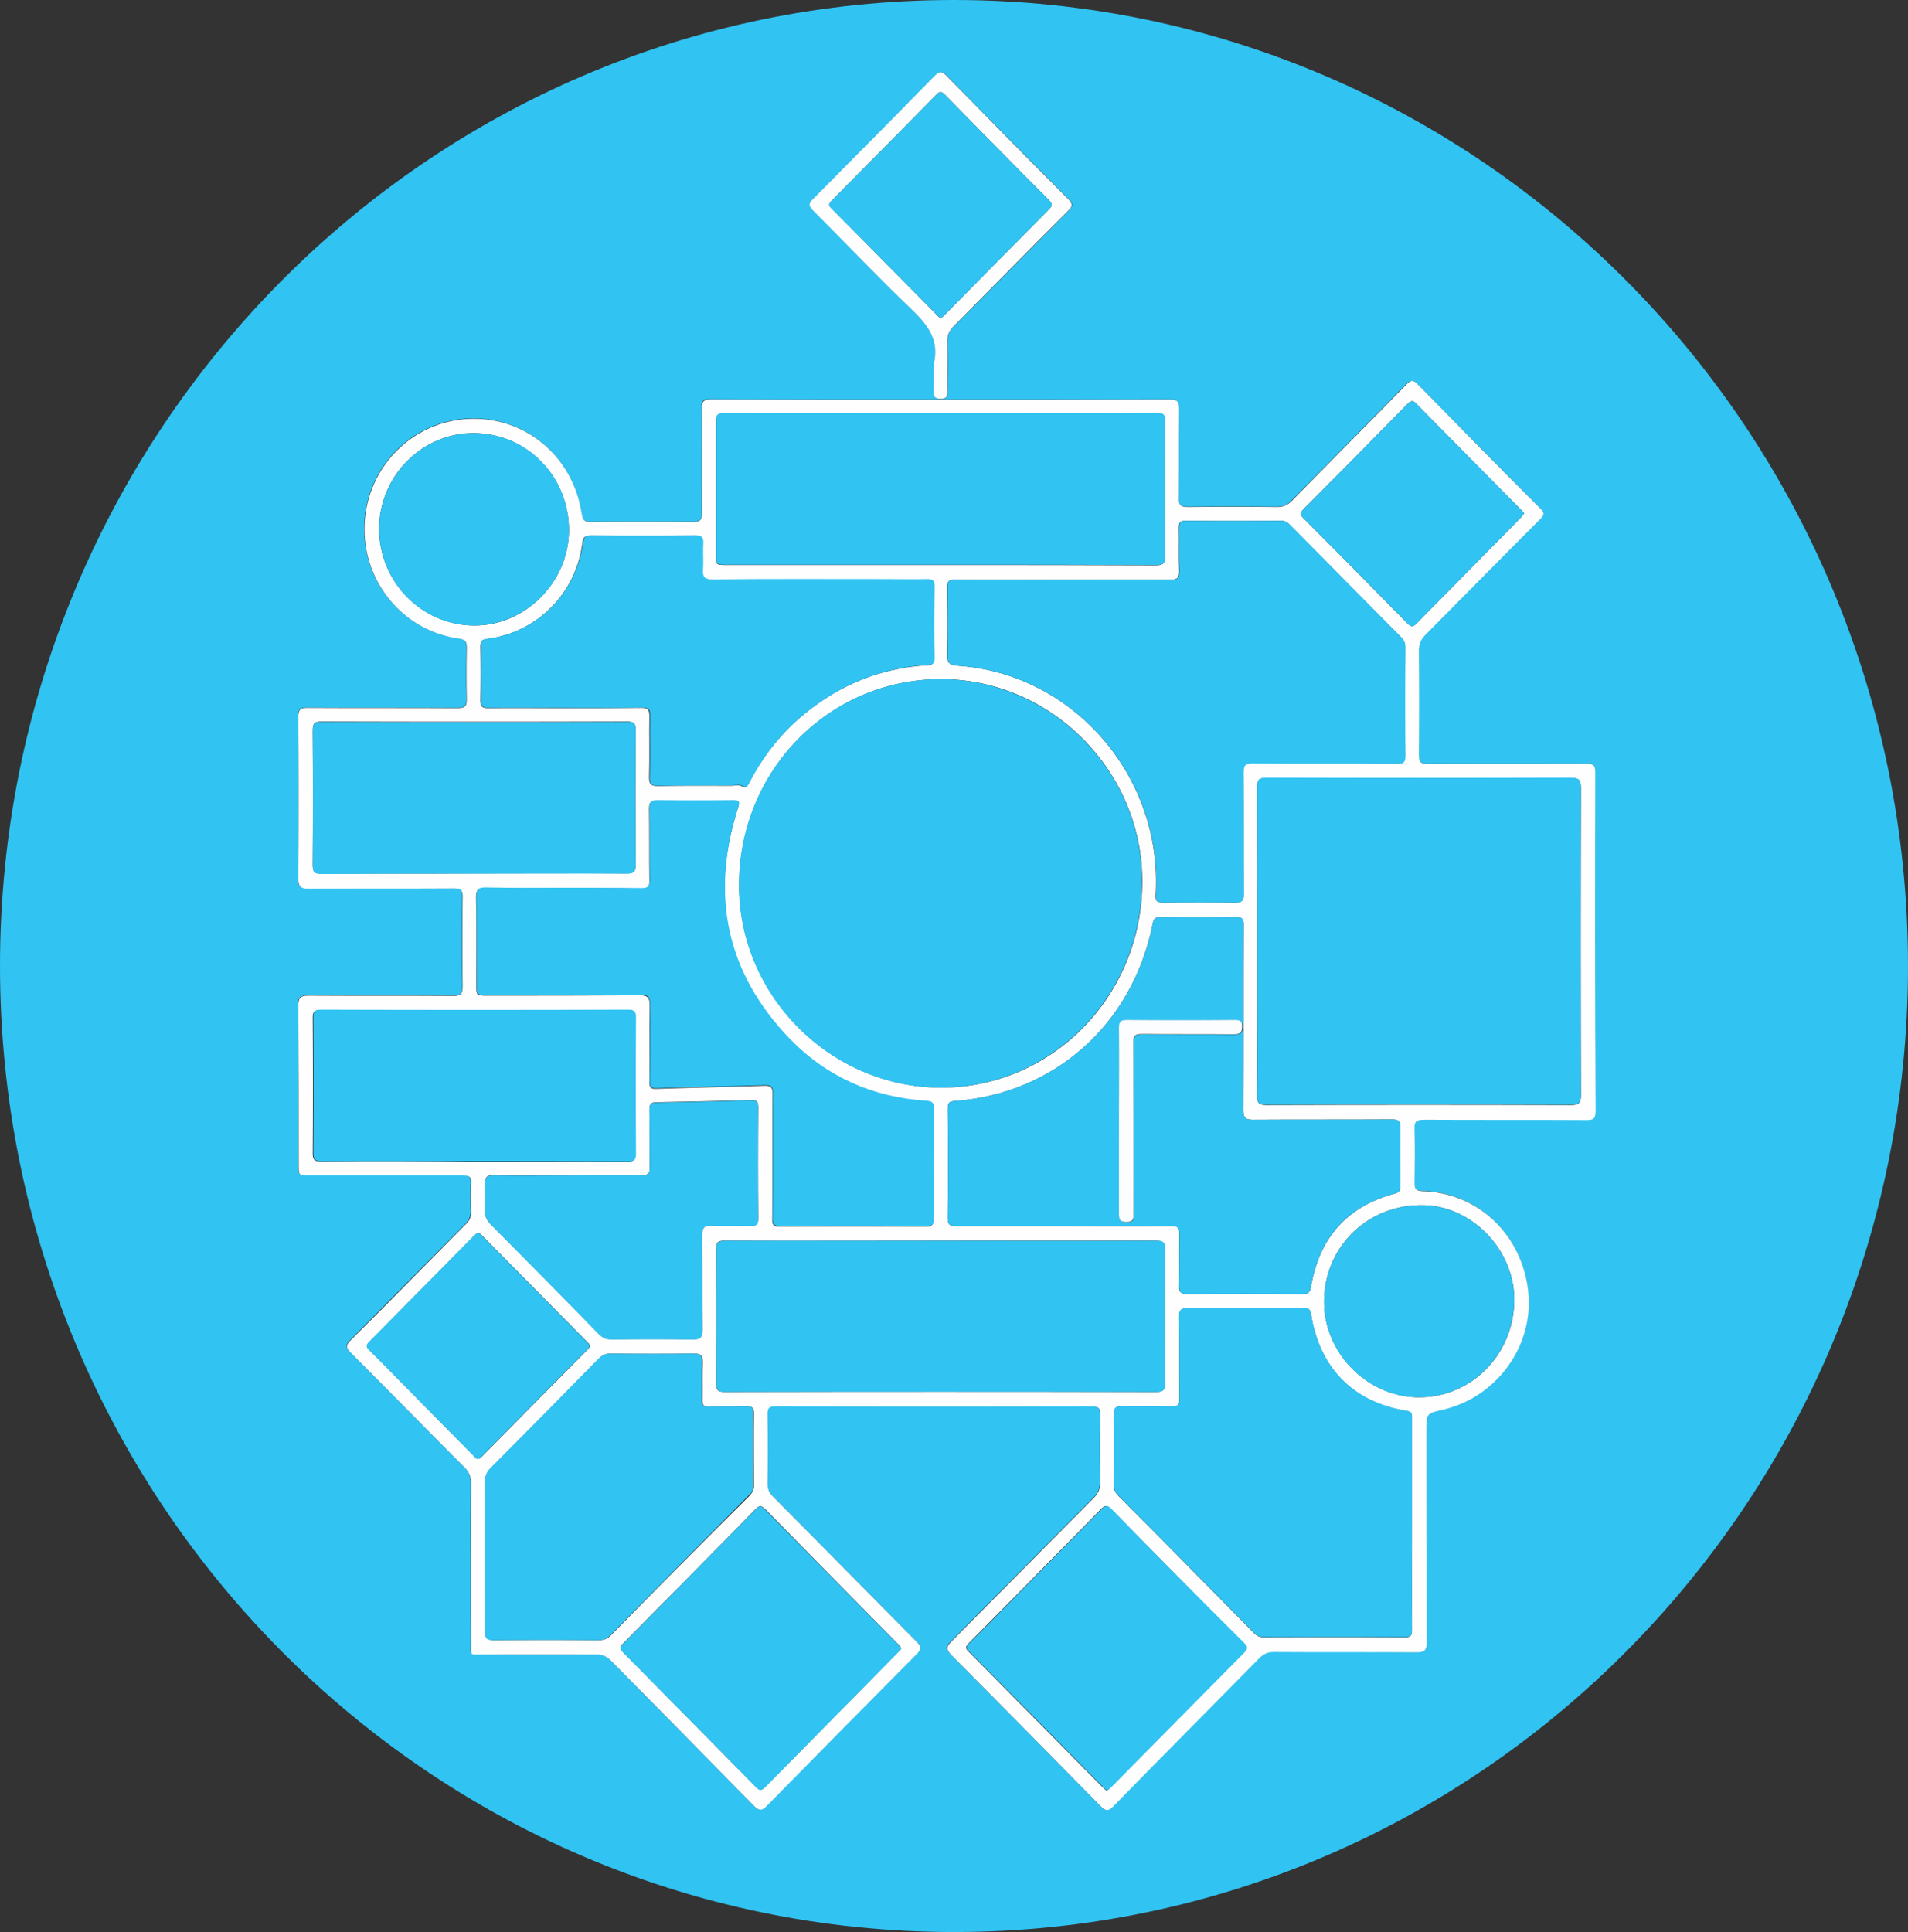 <!-- Generator: Adobe Illustrator 18.0.0, SVG Export Plug-In  -->
<svg version="1.1"
	 xmlns="http://www.w3.org/2000/svg" xmlns:xlink="http://www.w3.org/1999/xlink" xmlns:a="http://ns.adobe.com/AdobeSVGViewerExtensions/3.0/"
	 x="0px" y="0px" width="612px" height="619.6px" viewBox="0 0 612 619.6" enable-background="new 0 0 612 619.6"
	 xml:space="preserve">
<rect x="0" y="0" width="612" height="619.6" fill="#333333" stroke="none"/>
<defs>
</defs>
<g>
	<path fill="#31C3F1" d="M306,0C137,0,0,138.7,0,309.8c0,171.1,137,309.8,306,309.8c169,0,306-138.7,306-309.8
		C612,138.7,475,0,306,0z M260.9,63.8c13-13.1,26-26.2,38.9-39.4c1.5-1.5,2.3-1.8,3.9-0.1c12.9,13.3,26,26.4,39.1,39.6
		c1.4,1.4,1.4,2.1,0,3.6c-12.3,12.4-24.5,24.8-36.9,37.2c-1.4,1.4-2,2.7-1.9,4.7c0.1,5,0.1,10.1,0,15.1c0,1.6,0.6,3.4-2.3,3.4
		c-2.7,0-2.1-1.8-2.1-3.3c0-2.6,0-5.2,0-7.8c1.9-7.6-1.8-12.5-7-17.5c-10.8-10.3-21.1-21.2-31.6-31.8
		C259.3,66,259.4,65.3,260.9,63.8z M508.7,359.1c-17.4-0.1-34.7,0-52.1-0.1c-2.4,0-3,0.6-3,3c0.2,5.8,0.1,11.5,0,17.3
		c0,2,0.6,2.5,2.6,2.6c17.9,0.5,32,14.1,33.9,32.3c1.8,17.2-10,33.6-27,37.7c-0.1,0-0.2,0-0.3,0.1c-5.4,1.2-5.4,1.2-5.4,6.7
		c0,22.6,0,45.2,0.1,67.9c0,2.4-0.6,3.2-3.1,3.2c-15.3-0.1-30.6,0-45.9-0.1c-1.9,0-3.3,0.6-4.7,2c-15.6,15.8-31.2,31.6-46.8,47.5
		c-1.7,1.8-2.5,1.6-4.1-0.1c-15.9-16.2-31.9-32.4-48-48.6c-1.5-1.6-1.7-2.3,0-4c15.3-15.4,30.5-30.8,45.8-46.2
		c1.4-1.4,2.1-2.9,2.1-5c-0.1-7.2-0.1-14.4,0-21.6c0-2-0.3-2.8-2.6-2.8c-33.8,0.1-67.6,0.1-101.5,0c-2,0-2.6,0.5-2.6,2.5
		c0.1,7.5,0.1,15,0,22.4c0,1.7,0.5,2.8,1.7,4c15.4,15.5,30.7,31.1,46.1,46.6c1.7,1.7,1.6,2.5-0.1,4.1c-16,16.1-31.9,32.2-47.8,48.4
		c-1.6,1.7-2.5,1.9-4.3,0.1c-15.2-15.6-30.6-31-45.8-46.5c-1.4-1.4-2.7-2-4.7-2c-12.2,0.1-24.4,0.1-36.6,0c-4.2,0-3.6,0.4-3.6-3.5
		c0-17.1-0.1-34.2,0-51.4c0-2.2-0.7-3.7-2.2-5.2c-12.2-12.2-24.3-24.6-36.5-36.8c-1.5-1.5-1.5-2.3,0-3.8
		c12.3-12.4,24.6-24.8,36.9-37.2c1.2-1.2,1.8-2.5,1.8-4.2c-0.1-3-0.2-6,0-8.9c0.1-2.1-0.6-2.6-2.5-2.6c-16.5,0.1-32.9,0-49.4,0
		c-3.4,0-3.4,0-3.4-3.5c0-17,0.1-34.1-0.1-51.1c0-2.5,0.8-3.1,3.2-3.1c15.5,0.1,31,0,46.5,0.1c2.3,0,3.1-0.5,3-3
		c-0.1-9.6-0.1-19.3,0-28.9c0-2-0.6-2.6-2.6-2.6c-15.7,0.1-31.3,0-47,0.1c-2.5,0-3.1-0.8-3.1-3.2c0.1-17.3,0.1-34.6,0-51.9
		c0-2.2,0.6-2.9,2.8-2.9c16.1,0.1,32.2,0,48.3,0.1c2.2,0,3-0.6,2.9-2.9c-0.1-5.5-0.1-11,0-16.5c0-1.8-0.3-2.6-2.4-2.9
		c-17.7-2.4-30.7-17.8-30.4-35.7c0.3-17.9,13.7-32.7,31.3-34.6c18.9-2,35.5,11,38.4,30.3c0.3,2.2,1.1,2.6,3,2.6
		c10.9-0.1,21.7-0.1,32.6,0c2.3,0,3.1-0.5,3-3c-0.1-11.2,0-22.3-0.1-33.5c0-2.3,0.6-2.9,2.8-2.8c22.5,0.1,45,0.1,67.6,0.1
		c2.1,0,4.3,0,6.4,0c24.4,0,48.8,0,73.2-0.1c2.5,0,3.1,0.7,3.1,3.1c-0.1,9.5,0,18.9-0.1,28.4c0,2.5,0.8,3,3,3c9.5-0.1,19-0.1,28.6,0
		c1.9,0,3.3-0.5,4.7-2c12.2-12.4,24.4-24.7,36.6-37.2c1.6-1.6,2.4-1.5,3.9,0c13,13.3,26,26.4,39.1,39.6c1.4,1.4,1.4,2.1,0,3.5
		c-12.3,12.4-24.6,24.8-36.9,37.2c-1.4,1.5-2,2.9-2,5c0.1,11.1,0.1,22.2,0,33.3c0,2.3,0.5,3,2.9,3c16.9-0.1,33.8,0,50.7-0.1
		c2.2,0,3,0.4,3,2.9c-0.1,36.1-0.1,72.3,0,108.4C511.7,358.7,510.9,359.1,508.7,359.1z"/>
	<path fill="#FEFEFE" d="M511.7,247.8c0-2.5-0.7-2.9-3-2.9c-16.9,0.1-33.8,0-50.7,0.1c-2.4,0-2.9-0.7-2.9-3
		c0.1-11.1,0.1-22.2,0-33.3c0-2.1,0.6-3.5,2-5c12.3-12.4,24.5-24.8,36.9-37.2c1.4-1.4,1.5-2.1,0-3.5c-13.1-13.1-26.1-26.3-39.1-39.6
		c-1.5-1.6-2.3-1.7-3.9,0c-12.1,12.4-24.4,24.7-36.6,37.2c-1.4,1.4-2.8,2-4.7,2c-9.5-0.1-19.1-0.1-28.6,0c-2.3,0-3.1-0.5-3-3
		c0.1-9.5,0-18.9,0.1-28.4c0-2.5-0.6-3.1-3.1-3.1c-24.4,0.1-48.8,0.1-73.2,0.1c-2.1,0-4.3,0-6.4,0c-22.5,0-45,0-67.6-0.1
		c-2.2,0-2.8,0.6-2.8,2.8c0.1,11.2,0,22.4,0.1,33.5c0,2.4-0.7,3-3,3c-10.9-0.1-21.7-0.1-32.6,0c-1.9,0-2.7-0.4-3-2.6
		c-2.9-19.3-19.5-32.3-38.4-30.3c-17.6,1.9-31,16.7-31.3,34.6c-0.3,17.9,12.7,33.3,30.4,35.7c2.1,0.3,2.4,1.1,2.4,2.9
		c-0.1,5.5-0.1,11,0,16.5c0.1,2.3-0.7,2.9-2.9,2.9c-16.1-0.1-32.2,0-48.3-0.1c-2.2,0-2.8,0.6-2.8,2.9c0.1,17.3,0.1,34.6,0,51.9
		c0,2.4,0.6,3.2,3.1,3.2c15.7-0.1,31.3,0,47-0.1c2,0,2.6,0.6,2.6,2.6c-0.1,9.6-0.1,19.3,0,28.9c0,2.5-0.8,3-3,3
		c-15.5-0.1-31,0-46.5-0.1c-2.4,0-3.2,0.6-3.2,3.1c0.1,17,0.1,34.1,0.1,51.1c0,3.5,0,3.5,3.4,3.5c16.5,0,32.9,0,49.4,0
		c2,0,2.7,0.5,2.5,2.6c-0.2,3-0.1,5.9,0,8.9c0.1,1.8-0.5,3-1.8,4.2c-12.3,12.4-24.5,24.9-36.9,37.2c-1.5,1.5-1.5,2.3,0,3.8
		c12.2,12.2,24.3,24.6,36.5,36.8c1.5,1.5,2.2,3,2.2,5.2c-0.1,17.1-0.1,34.2,0,51.4c0,4-0.6,3.5,3.6,3.5c12.2,0,24.4,0,36.6,0
		c2,0,3.3,0.6,4.7,2c15.3,15.5,30.6,31,45.8,46.5c1.8,1.8,2.7,1.6,4.3-0.1c15.9-16.2,31.8-32.3,47.8-48.4c1.6-1.6,1.8-2.4,0.1-4.1
		c-15.4-15.5-30.7-31.1-46.1-46.6c-1.2-1.2-1.7-2.3-1.7-4c0.1-7.5,0.1-15,0-22.4c0-2.1,0.6-2.5,2.6-2.5c33.8,0.1,67.6,0.1,101.5,0
		c2.3,0,2.6,0.8,2.6,2.8c-0.1,7.2-0.1,14.4,0,21.6c0,2.1-0.6,3.5-2.1,5c-15.3,15.4-30.5,30.8-45.8,46.2c-1.6,1.6-1.5,2.4,0,4
		c16,16.1,32,32.3,48,48.6c1.6,1.6,2.4,1.8,4.1,0.1c15.5-15.9,31.2-31.6,46.8-47.5c1.4-1.4,2.7-2,4.7-2c15.3,0.1,30.6,0,45.9,0.1
		c2.5,0,3.1-0.8,3.1-3.2c-0.1-22.6-0.1-45.2-0.1-67.9c0-5.5,0-5.5,5.4-6.7c0.1,0,0.2,0,0.3-0.1c17-4.1,28.8-20.5,27-37.7
		c-1.9-18.2-16-31.8-33.9-32.3c-2-0.1-2.6-0.6-2.6-2.6c0.1-5.8,0.2-11.5,0-17.3c-0.1-2.4,0.6-3,3-3c17.4,0.1,34.7,0,52.1,0.1
		c2.2,0,3-0.3,3-2.9C511.6,320,511.6,283.9,511.7,247.8z M418.1,163.3c11.2-11.2,22.3-22.5,33.4-33.8c1.2-1.2,1.8-1.1,2.9,0.1
		c11,11.2,22.1,22.4,33.2,33.6c0.4,0.4,0.8,0.9,1.3,1.4c-0.4,0.5-0.7,0.9-1,1.3c-11.2,11.4-22.5,22.8-33.7,34.2c-1,1-1.6,0.9-2.6,0
		c-11.2-11.4-22.3-22.7-33.6-34C416.9,165,417.1,164.3,418.1,163.3z M375.2,185.9c2.3,0,3.1-0.5,3-2.9c-0.2-4.6,0-9.2-0.1-13.8
		c0-1.6,0.4-2.2,2.1-2.2c10.2,0.1,20.5,0.1,30.7,0c1.2,0,2,0.4,2.8,1.3c11.9,12.1,23.8,24.1,35.7,36.1c0.9,0.9,1.3,1.8,1.3,3.1
		c0,11.7-0.1,23.4,0,35.1c0,2-0.8,2.3-2.5,2.3c-15.5-0.1-31,0-46.5-0.1c-2.4,0-3,0.6-2.9,3c0.1,13,0,25.9,0.1,38.9
		c0,2.1-0.5,2.8-2.7,2.8c-7.7-0.1-15.5-0.1-23.2,0c-1.9,0-2.4-0.6-2.3-2.5c2.3-37.8-26.3-71-63.5-73.5c-2.5-0.2-3.5-0.8-3.4-3.6
		c0.2-7.2,0.1-14.4,0-21.6c0-1.9,0.6-2.4,2.4-2.4c11.6,0.1,23.1,0,34.7,0C352.4,185.9,363.8,185.8,375.2,185.9z M449.2,380.2
		c0,1.5-0.3,2.2-1.9,2.6c-15.2,4.1-24.1,14.1-26.8,29.8c-0.3,1.8-0.8,2.4-2.6,2.4c-12.4-0.1-24.7-0.1-37.1,0c-2.2,0-2.7-0.8-2.6-2.8
		c0.1-5.5-0.1-11,0.1-16.5c0.1-2.1-0.6-2.6-2.6-2.5c-11.6,0.1-23.1,0-34.7,0c-11.5,0-23,0-34.4,0c-2,0-2.6-0.5-2.6-2.6
		c0.1-11.7,0.1-23.4,0-35.1c0-1.7,0.4-2.3,2.2-2.4c32.1-2.3,57.1-24.7,63.5-56.7c0.3-1.7,0.9-2.4,2.7-2.3c8,0.1,16,0.1,24,0
		c2.1,0,2.5,0.7,2.5,2.6c-0.1,19.7,0,39.5-0.1,59.2c0,2.4,0.5,3.2,3,3.2c14.9-0.1,29.7,0,44.6-0.1c2.2,0,2.8,0.6,2.8,2.8
		C449,367.9,449.1,374.1,449.2,380.2z M245,348.2c-11.5,0.4-22.9,0.6-34.4,1c-1.8,0.1-2.3-0.4-2.3-2.2c0.1-8.2-0.1-16.4,0.1-24.6
		c0-2.4-0.6-3.2-3.1-3.2c-16.4,0.1-32.7,0.1-49.1,0.1c-3.4,0-3.4,0-3.4-3.6c0-9.3,0.1-18.6-0.1-27.8c0-2.3,0.5-3.1,2.9-3.1
		c8.4,0.2,16.7,0.1,25.1,0.1c8.4,0,16.7-0.1,25.1,0.1c2,0,2.6-0.6,2.5-2.6c-0.1-7.7,0-15.3-0.1-23c0-1.9,0.4-2.7,2.5-2.6
		c8.1,0.1,16.2,0.1,24.3,0c2.4,0,2.2,0.7,1.6,2.6c-8.9,28-3.7,52.9,16.6,73.9c11.9,12.3,26.7,18.8,43.8,19.9c2,0.1,2.5,0.8,2.5,2.7
		c-0.1,11.6-0.1,23.2,0,34.9c0,2-0.6,2.6-2.6,2.6c-15.6-0.1-31.1-0.1-46.7,0c-2,0-2.6-0.5-2.5-2.6c0.1-13.2,0-26.5,0.1-39.7
		C247.9,348.6,247.2,348.1,245,348.2z M225.3,426.5c0,2.4-0.7,3-3,3c-8.7-0.1-17.4-0.1-26.2,0c-1.6,0-2.8-0.5-4-1.7
		c-11.5-11.8-23.1-23.5-34.7-35.2c-1.2-1.2-1.9-2.5-1.8-4.3c0.1-2.9,0.1-5.8,0-8.6c-0.1-2.1,0.5-2.8,2.7-2.8c7.9,0.1,15.8,0,23.8,0
		s15.8-0.1,23.8,0c2,0,2.6-0.6,2.5-2.6c-0.1-6.1,0-12.3-0.1-18.4c0-1.7,0.4-2.4,2.2-2.4c10.1-0.2,20.3-0.4,30.4-0.7
		c1.7-0.1,2.3,0.5,2.3,2.3c-0.1,11.9-0.1,23.8,0,35.7c0,1.8-0.7,2.3-2.3,2.3c-4.2-0.1-8.4,0.1-12.5-0.1c-2.4-0.1-3.2,0.5-3.2,3.1
		C225.3,406.3,225.2,416.4,225.3,426.5z M237.1,283.9c0-36.7,28.7-66,64.6-66.1c35.3-0.1,64.6,29.3,64.7,64.7
		c0.1,36.8-28.9,66.4-64.7,66.3C266.3,348.6,237.1,319.3,237.1,283.9z M232.3,132.5c46.3,0.1,92.5,0.1,138.8,0
		c2.2,0,2.6,0.8,2.6,2.8c-0.1,14.3-0.1,28.6,0,43c0,2.4-0.6,3-3,3c-23.1-0.1-46.3-0.1-69.4-0.1c-22.8,0-45.6,0-68.3,0
		c-3.4,0-3.4,0-3.4-3.5c0-14.1,0-28.3,0-42.4C229.7,133.1,230.2,132.5,232.3,132.5z M186.8,174.2c0.2-1.8,0.7-2.4,2.6-2.4
		c11.1,0.1,22.3,0.1,33.4,0c1.9,0,2.7,0.4,2.6,2.5c-0.2,2.8,0.1,5.6-0.1,8.4c-0.2,2.4,0.5,3.2,3,3.2c18.3-0.1,36.7-0.1,55-0.1
		c4.6,0,9.3,0.1,13.9,0c1.6,0,2.4,0.3,2.4,2.2c-0.1,7.7-0.1,15.3,0,23c0.1,2.7-1.7,2.3-3.2,2.4c-14.3,1.1-26.9,6.2-38.1,15.3
		c-7.6,6.2-13.6,13.7-18.1,22.4c-0.6,1.1-0.9,1.9-2.4,1c-0.8-0.5-2.1-0.1-3.2-0.1c-7.8,0-15.7-0.1-23.5,0.1c-2.2,0-2.9-0.5-2.9-2.8
		c0.2-6.6,0-13.2,0.1-19.7c0-2-0.5-2.6-2.5-2.6c-8.2,0.1-16.4,0.1-24.6,0.1c-8.2,0-16.4-0.1-24.6,0c-1.8,0-2.5-0.4-2.5-2.4
		c0.1-5.8,0.1-11.5,0-17.3c0-1.6,0.3-2.3,2.1-2.5C172.2,202.9,184.7,190.4,186.8,174.2z M121.6,169.6c0-16.9,13.8-30.8,30.4-30.7
		c17,0.1,30.5,13.9,30.5,31.2c-0.1,16.6-14,30.6-30.4,30.5C135.3,200.5,121.6,186.6,121.6,169.6z M103.1,280.2
		c-2.3,0-2.8-0.7-2.8-2.9c0.1-14.3,0.1-28.6,0-43c0-2.1,0.4-2.9,2.7-2.9c32.7,0.1,65.5,0.1,98.2,0c2.1,0,2.7,0.6,2.7,2.7
		c-0.1,14.4-0.1,28.8,0,43.2c0,2.4-0.8,2.8-2.9,2.8c-16.4-0.1-32.7,0-49.1,0C135.6,280.2,119.4,280.1,103.1,280.2z M103.1,372.5
		c-1.9,0-2.8-0.3-2.8-2.6c0.1-14.5,0.1-29,0-43.5c0-2,0.6-2.5,2.5-2.5c32.8,0.1,65.7,0.1,98.5,0c2,0,2.6,0.5,2.5,2.6
		c-0.1,14.5-0.1,29,0,43.5c0,2-0.6,2.6-2.6,2.6c-16.5-0.1-32.9,0-49.4,0C135.7,372.4,119.4,372.4,103.1,372.5z M154.5,467.2
		c-1.4,1.4-2,0.2-2.7-0.5c-7.2-7.3-14.5-14.6-21.7-22c-3.8-3.9-7.6-7.8-11.5-11.6c-1.1-1-1.2-1.7-0.1-2.8
		c11.2-11.3,22.4-22.6,33.6-34c0.4-0.4,0.8-0.7,1.3-1.1c0.5,0.4,0.9,0.7,1.3,1.1c11.3,11.4,22.5,22.8,33.8,34.2c0.9,0.9,1,1.4,0,2.3
		C177.1,444.3,165.8,455.7,154.5,467.2z M195.9,524.5c-1.1,1.1-2.3,1.5-3.8,1.5c-11.2-0.1-22.4-0.1-33.6,0c-2.3,0-2.8-0.8-2.8-2.9
		c0.1-8.1,0-16.2,0-24.3c0-7.8,0-15.7,0-23.5c0-1.8,0.5-3.2,1.8-4.5c11.6-11.6,23.1-23.3,34.6-35c1.1-1.2,2.3-1.8,3.9-1.7
		c8.9,0.1,17.8,0.1,26.7,0c2.1,0,2.7,0.6,2.7,2.8c-0.2,4,0,8.1-0.1,12.2c0,1.5,0.4,2.1,2,2c4.1-0.1,8.2,0,12.3-0.1
		c1.6,0,2.2,0.5,2.2,2.1c-0.1,7.8,0,15.7,0,23.5c0,1.3-0.6,2.2-1.4,3.1C225.4,494.6,210.6,509.5,195.9,524.5z M288,527.2
		c0.4,0.4,1,0.8,1,1.6c-0.3,0.4-0.7,0.8-1,1.1c-14.2,14.4-28.4,28.8-42.6,43.2c-1.2,1.2-1.8,1.1-3-0.1
		c-14.2-14.4-28.4-28.8-42.6-43.2c-1.1-1.1-1.1-1.6,0-2.7c14.2-14.4,28.5-28.7,42.6-43.2c1.2-1.2,1.8-1.1,3,0
		C259.6,498.4,273.8,512.8,288,527.2z M232.4,446.4c-2,0-2.7-0.5-2.7-2.7c0.1-14.3,0.1-28.7,0-43c0-2.3,0.6-2.9,2.8-2.8
		c23,0.1,46.1,0,69.1,0c23,0,46.1,0,69.1,0c2.3,0,3,0.5,3,2.9c-0.1,14.2-0.1,28.5,0,42.7c0,2.2-0.6,2.9-2.8,2.9
		C324.8,446.3,278.6,446.3,232.4,446.4z M398.9,530c-14.2,14.3-28.4,28.6-42.5,43c-0.4,0.4-0.9,0.8-1.4,1.3
		c-0.5-0.4-0.9-0.7-1.3-1.1c-14.4-14.5-28.7-29.1-43.1-43.6c-1.3-1.3-0.5-1.9,0.3-2.8c7.7-7.8,15.4-15.5,23-23.3
		c6.4-6.5,12.9-13,19.2-19.5c1.3-1.3,2-1.4,3.3,0c14.1,14.3,28.2,28.6,42.3,42.8C400,528,400.3,528.7,398.9,530z M450.6,525.1
		c-15-0.1-30.1-0.1-45.1,0c-1.4,0-2.3-0.4-3.3-1.4c-14.5-14.7-29-29.5-43.6-44.1c-1-1-1.3-2-1.3-3.3c0.1-7.6,0.1-15.1,0-22.7
		c0-2.3,0.8-2.7,2.7-2.6c5.3,0.1,10.7,0,16,0.1c1.7,0,2.3-0.5,2.3-2.3c-0.1-8.8,0-17.7-0.1-26.5c0-2.2,0.6-2.7,2.7-2.7
		c12.4,0.1,24.7,0,37.1,0c1.3,0,2.2-0.1,2.5,1.8c2.7,17.4,13.6,28.4,30.7,31.1c1.9,0.3,1.7,1.3,1.7,2.6c0,11.3,0,22.5,0,33.8
		c0,11.3,0,22.5,0,33.8C452.9,524.5,452.5,525.1,450.6,525.1z M456.7,386.5c15.9,0.4,29.4,14.9,29,31c-0.4,17.5-14.4,31.1-31.4,30.6
		c-16.3-0.5-29.9-14.8-29.6-31.1C425,399.5,439,386.1,456.7,386.5z M503.9,354.4c-32.6-0.1-65.1-0.1-97.7,0c-2.3,0-3-0.6-3-3
		c0.1-16.6,0.1-33.2,0.1-49.7c0-16.4,0.1-32.8-0.1-49.2c0-2.4,0.7-3,3-3c32.6,0.1,65.1,0.1,97.7,0c2.4,0,3.2,0.6,3.2,3.2
		c-0.1,32.9-0.1,65.8,0,98.7C507.1,353.8,506.3,354.4,503.9,354.4z"/>
	<path fill="#FEFEFE" d="M292.5,99.3c5.2,5,8.9,9.9,7,17.5c0,2.6,0,5.2,0,7.8c0,1.5-0.6,3.2,2.1,3.3c2.9,0,2.3-1.8,2.3-3.4
		c0-5,0.1-10.1,0-15.1c-0.1-2,0.6-3.3,1.9-4.7c12.3-12.4,24.5-24.8,36.9-37.2c1.4-1.4,1.4-2.1,0-3.6c-13.1-13.1-26.1-26.3-39.1-39.6
		c-1.6-1.7-2.4-1.4-3.9,0.1c-12.9,13.2-25.9,26.3-38.9,39.4c-1.5,1.5-1.5,2.2,0,3.7C271.4,78.1,281.7,89,292.5,99.3z M266.8,64.3
		c11.2-11.3,22.4-22.6,33.6-34c1.1-1.2,1.7-0.9,2.7,0.1c11.1,11.3,22.2,22.6,33.4,33.8c1.2,1.3,1,1.9-0.1,3
		c-11.1,11.2-22.2,22.4-33.2,33.6c-0.4,0.4-0.9,0.8-1.5,1.3c-0.5-0.4-0.9-0.7-1.2-1.1c-11.3-11.4-22.5-22.8-33.8-34.2
		C265.6,65.8,265.9,65.2,266.8,64.3z"/>
	<path fill="#31C3F2" d="M366.3,282.5c0-35.4-29.4-64.7-64.7-64.7c-35.9,0.1-64.6,29.4-64.6,66.1c0,35.4,29.2,64.7,64.5,64.9
		C337.4,348.9,366.4,319.2,366.3,282.5z"/>
	<path fill="#31C3F2" d="M507.1,252.6c0-2.5-0.7-3.2-3.2-3.2c-32.6,0.1-65.1,0.1-97.7,0c-2.3,0-3,0.6-3,3
		c0.1,16.4,0.1,32.8,0.1,49.2c0,16.6,0.1,33.2-0.1,49.7c0,2.4,0.7,3,3,3c32.6-0.1,65.1-0.1,97.7,0c2.4,0,3.2-0.6,3.2-3.1
		C507,318.4,507,285.5,507.1,252.6z"/>
	<path fill="#31C3F2" d="M341,185.9c-11.6,0-23.1,0-34.7,0c-1.8,0-2.5,0.5-2.4,2.4c0.1,7.2,0.2,14.4,0,21.6
		c-0.1,2.8,0.8,3.4,3.4,3.6c37.2,2.6,65.7,35.7,63.5,73.5c-0.1,1.9,0.3,2.5,2.3,2.5c7.7-0.1,15.5-0.1,23.2,0c2.1,0,2.7-0.7,2.7-2.8
		c-0.1-13,0-26-0.1-38.9c0-2.4,0.6-3,2.9-3c15.5,0.1,31,0,46.5,0.1c1.7,0,2.5-0.3,2.5-2.3c-0.1-11.7-0.1-23.4,0-35.1
		c0-1.3-0.4-2.2-1.3-3.1c-11.9-12-23.8-24.1-35.7-36.1c-0.8-0.8-1.6-1.3-2.8-1.3c-10.2,0-20.5,0.1-30.7,0c-1.7,0-2.1,0.6-2.1,2.2
		c0.1,4.6-0.1,9.2,0.1,13.8c0.1,2.5-0.8,3-3,2.9C363.8,185.8,352.4,185.9,341,185.9z"/>
	<path fill="#31C3F2" d="M446.4,359c-14.9,0.1-29.7,0-44.6,0.1c-2.6,0-3-0.8-3-3.2c0.1-19.7,0-39.5,0.1-59.2c0-1.9-0.4-2.7-2.5-2.6
		c-8,0.1-16,0.1-24,0c-1.8,0-2.4,0.6-2.7,2.3c-6.4,32-31.4,54.3-63.5,56.7c-1.8,0.1-2.2,0.7-2.2,2.4c0.1,11.7,0.1,23.4,0,35.1
		c0,2.1,0.6,2.6,2.6,2.6c11.5-0.1,23,0,34.4,0c11.6,0,23.1,0,34.7,0c1.9,0,2.6,0.5,2.6,2.5c-0.1,5.5,0,11-0.1,16.5
		c0,2,0.4,2.9,2.6,2.8c12.4-0.1,24.7-0.1,37.1,0c1.8,0,2.3-0.6,2.6-2.4c2.7-15.7,11.5-25.7,26.8-29.8c1.6-0.4,1.9-1.1,1.9-2.6
		c-0.1-6.1-0.1-12.3,0-18.4C449.2,359.6,448.7,358.9,446.4,359z M395.9,331.8c-9.9-0.1-19.8,0-29.6-0.1c-2.1,0-2.7,0.6-2.7,2.7
		c0.1,18.3,0,36.6,0.1,54.9c0,1.6,0,2.7-2.2,2.7c-2,0-2.5-0.7-2.5-2.6c0.1-10,0-20,0-30c0-9.9,0.1-19.8,0-29.7c0-2,0.6-2.6,2.6-2.5
		c11.5,0.1,23,0.1,34.4,0c1.7,0,2.6,0.3,2.6,2.3C398.5,331.4,397.6,331.8,395.9,331.8z"/>
	<path fill="#31C3F2" d="M452.9,488.8c0-11.3,0-22.5,0-33.8c0-1.3,0.2-2.3-1.7-2.6c-17.1-2.7-28-13.7-30.7-31.1
		c-0.3-1.9-1.2-1.8-2.5-1.8c-12.4,0-24.7,0.1-37.1,0c-2.1,0-2.7,0.5-2.7,2.7c0.1,8.8,0,17.7,0.1,26.5c0,1.8-0.5,2.3-2.3,2.3
		c-5.3-0.1-10.7,0-16-0.1c-2,0-2.8,0.4-2.7,2.6c0.2,7.6,0.1,15.1,0,22.7c0,1.4,0.4,2.4,1.3,3.3c14.6,14.7,29.1,29.4,43.6,44.1
		c1,1,1.9,1.4,3.3,1.4c15,0,30.1-0.1,45.1,0c1.9,0,2.4-0.6,2.3-2.4C452.8,511.4,452.9,500.1,452.9,488.8z"/>
	<path fill="#31C3F2" d="M250.3,393.2c15.6-0.1,31.1-0.1,46.7,0c2,0,2.6-0.5,2.6-2.6c-0.1-11.6-0.1-23.2,0-34.9
		c0-1.9-0.4-2.6-2.5-2.7c-17-1.1-31.9-7.6-43.8-19.9c-20.3-21.1-25.5-46-16.6-73.9c0.6-1.9,0.8-2.6-1.6-2.6
		c-8.1,0.1-16.2,0.1-24.3,0c-2.1,0-2.5,0.7-2.5,2.6c0.1,7.7,0,15.3,0.1,23c0,2-0.5,2.6-2.5,2.6c-8.4-0.1-16.7-0.1-25.1-0.1
		c-8.4,0-16.7,0.1-25.1-0.1c-2.4,0-2.9,0.7-2.9,3.1c0.1,9.3,0.1,18.6,0.1,27.8c0,3.6,0,3.6,3.4,3.6c16.4,0,32.7,0.1,49.1-0.1
		c2.5,0,3.1,0.7,3.1,3.2c-0.1,8.2,0,16.4-0.1,24.6c0,1.8,0.5,2.3,2.3,2.2c11.5-0.4,22.9-0.6,34.4-1c2.2-0.1,2.9,0.4,2.8,2.8
		c-0.1,13.2,0,26.5-0.1,39.7C247.7,392.7,248.3,393.2,250.3,393.2z"/>
	<path fill="#31C3F2" d="M229.7,177.6c0,3.5,0,3.5,3.4,3.5c22.8,0,45.6,0,68.3,0c23.1,0,46.3,0,69.4,0.1c2.4,0,3-0.6,3-3
		c-0.1-14.3-0.1-28.6,0-43c0-2-0.4-2.8-2.6-2.8c-46.3,0.1-92.5,0.1-138.8,0c-2.1,0-2.7,0.6-2.7,2.7
		C229.7,149.4,229.7,163.5,229.7,177.6z"/>
	<path fill="#31C3F2" d="M373.8,443.5c-0.1-14.2-0.1-28.5,0-42.7c0-2.5-0.8-3-3-2.9c-23,0.1-46.1,0-69.1,0c-23.1,0-46.1,0-69.1,0
		c-2.2,0-2.9,0.6-2.8,2.8c0.1,14.3,0.1,28.7,0,43c0,2.2,0.7,2.7,2.7,2.7c46.2-0.1,92.4-0.1,138.6,0
		C373.2,446.4,373.8,445.7,373.8,443.5z"/>
	<path fill="#31C3F2" d="M156.4,204.8c-1.8,0.2-2.2,0.9-2.1,2.5c0.1,5.8,0.1,11.5,0,17.3c0,2,0.6,2.4,2.5,2.4c8.2-0.1,16.4,0,24.6,0
		c8.2,0,16.4,0.1,24.6-0.1c2,0,2.6,0.6,2.5,2.6c-0.1,6.6,0.1,13.2-0.1,19.7c-0.1,2.3,0.7,2.9,2.9,2.8c7.8-0.1,15.7-0.1,23.5-0.1
		c1.1,0,2.4-0.4,3.2,0.1c1.5,0.9,1.8,0.1,2.4-1c4.5-8.8,10.5-16.3,18.1-22.4c11.1-9,23.8-14.2,38.1-15.3c1.5-0.1,3.2,0.3,3.2-2.4
		c-0.2-7.7-0.1-15.3,0-23c0-1.9-0.8-2.2-2.4-2.2c-4.6,0.1-9.3,0-13.9,0c-18.3,0-36.7-0.1-55,0.1c-2.5,0-3.2-0.8-3-3.2
		c0.2-2.8-0.1-5.6,0.1-8.4c0.1-2.1-0.7-2.5-2.6-2.5c-11.1,0.1-22.3,0.1-33.4,0c-1.8,0-2.3,0.6-2.6,2.4
		C184.7,190.4,172.2,202.9,156.4,204.8z"/>
	<path fill="#31C3F2" d="M241.6,476.6c0-7.8-0.1-15.7,0-23.5c0-1.6-0.5-2.2-2.2-2.1c-4.1,0.1-8.2,0-12.3,0.1c-1.5,0-2-0.5-2-2
		c0.1-4.1-0.1-8.1,0.1-12.2c0.1-2.1-0.5-2.8-2.7-2.8c-8.9,0.1-17.8,0.1-26.7,0c-1.7,0-2.8,0.6-3.9,1.7c-11.5,11.7-23,23.4-34.6,35
		c-1.3,1.3-1.8,2.7-1.8,4.5c0.1,7.8,0,15.7,0,23.5c0,8.1,0.1,16.2,0,24.3c0,2.2,0.5,3,2.8,2.9c11.2-0.1,22.4-0.1,33.6,0
		c1.5,0,2.7-0.4,3.8-1.5c14.8-15,29.6-30,44.4-44.9C241.1,478.8,241.6,477.9,241.6,476.6z"/>
	<path fill="#31C3F2" d="M201,280.2c2.1,0,2.9-0.4,2.9-2.8c-0.1-14.4-0.1-28.8,0-43.2c0-2.1-0.5-2.8-2.7-2.7
		c-32.7,0.1-65.5,0.1-98.2,0c-2.3,0-2.7,0.8-2.7,2.9c0.1,14.3,0.1,28.6,0,43c0,2.2,0.5,2.9,2.8,2.9c16.3-0.1,32.6-0.1,48.8-0.1
		C168.3,280.2,184.7,280.1,201,280.2z"/>
	<path fill="#31C3F2" d="M201.4,372.5c2,0,2.6-0.5,2.6-2.6c-0.1-14.5-0.1-29,0-43.5c0-2-0.5-2.6-2.5-2.6c-32.8,0.1-65.7,0.1-98.5,0
		c-2,0-2.5,0.5-2.5,2.5c0.1,14.5,0.1,29,0,43.5c0,2.3,0.9,2.6,2.8,2.6c16.3-0.1,32.6,0,48.9,0C168.4,372.4,184.9,372.4,201.4,372.5z
		"/>
	<path fill="#31C3F2" d="M356.6,484c-1.3-1.4-2-1.3-3.3,0c-6.4,6.6-12.8,13-19.2,19.5c-7.7,7.8-15.3,15.6-23,23.3
		c-0.9,0.9-1.6,1.5-0.3,2.8c14.4,14.5,28.7,29,43.1,43.6c0.4,0.4,0.8,0.7,1.3,1.1c0.5-0.5,1-0.9,1.4-1.3
		c14.2-14.3,28.3-28.7,42.5-43c1.3-1.3,1.1-2-0.1-3.2C384.7,512.6,370.6,498.4,356.6,484z"/>
	<path fill="#31C3F2" d="M242.4,484c-14.2,14.4-28.4,28.8-42.6,43.2c-1.1,1.1-1,1.7,0,2.7c14.2,14.4,28.5,28.7,42.6,43.2
		c1.1,1.2,1.8,1.3,3,0.1c14.2-14.4,28.4-28.8,42.6-43.2c0.4-0.4,0.7-0.8,1-1.1c-0.1-0.8-0.6-1.1-1-1.6
		c-14.2-14.4-28.4-28.8-42.6-43.2C244.3,482.8,243.6,482.8,242.4,484z"/>
	<path fill="#31C3F2" d="M228.4,393.1c4.2,0.2,8.4,0,12.5,0.1c1.7,0,2.4-0.4,2.3-2.3c-0.1-11.9-0.1-23.8,0-35.7
		c0-1.8-0.6-2.4-2.3-2.3c-10.1,0.3-20.3,0.5-30.4,0.7c-1.8,0-2.2,0.7-2.2,2.4c0.1,6.1,0,12.3,0.1,18.4c0,2-0.5,2.6-2.5,2.6
		c-7.9-0.1-15.8,0-23.8,0s-15.8,0.1-23.8,0c-2.2,0-2.8,0.7-2.7,2.8c0.1,2.9,0.1,5.8,0,8.6c-0.1,1.8,0.6,3,1.8,4.3
		c11.6,11.7,23.2,23.4,34.7,35.2c1.2,1.2,2.3,1.7,4,1.7c8.7-0.1,17.4-0.1,26.2,0c2.3,0,3-0.5,3-3c-0.1-10.1,0-20.2-0.1-30.3
		C225.2,393.6,226,393,228.4,393.1z"/>
	<path fill="#31C3F2" d="M182.5,170.1c0.1-17.3-13.5-31.2-30.5-31.2c-16.6-0.1-30.4,13.8-30.4,30.7c0,17,13.6,31,30.5,31
		C168.5,200.6,182.5,186.7,182.5,170.1z"/>
	<path fill="#31C3F2" d="M424.7,417c-0.3,16.4,13.3,30.7,29.6,31.1c17,0.5,30.9-13.1,31.4-30.6c0.4-16.1-13.1-30.6-29-31
		C439,386.1,425,399.5,424.7,417z"/>
	<path fill="#31C3F2" d="M451.6,200.1c1,1,1.5,1.1,2.6,0c11.2-11.4,22.5-22.8,33.7-34.2c0.4-0.4,0.7-0.8,1-1.3
		c-0.5-0.5-0.9-1-1.3-1.4c-11.1-11.2-22.1-22.4-33.2-33.6c-1.1-1.1-1.7-1.3-2.9-0.1c-11.1,11.3-22.2,22.6-33.4,33.8
		c-1,1-1.2,1.7-0.1,2.8C429.3,177.4,440.5,188.7,451.6,200.1z"/>
	<path fill="#31C3F2" d="M188.4,430.5c-11.3-11.4-22.5-22.8-33.8-34.2c-0.4-0.4-0.8-0.7-1.3-1.1c-0.5,0.4-0.9,0.7-1.3,1.1
		c-11.2,11.3-22.4,22.7-33.6,34c-1.1,1.1-1,1.8,0.1,2.8c3.9,3.8,7.7,7.8,11.5,11.6c7.2,7.3,14.5,14.7,21.7,22c0.7,0.7,1.3,2,2.7,0.5
		c11.3-11.5,22.6-23,34-34.4C189.4,431.9,189.3,431.4,188.4,430.5z"/>
	<path fill="#31C3F2" d="M300.5,101c0.4,0.4,0.8,0.7,1.2,1.1c0.6-0.5,1-0.9,1.5-1.3c11.1-11.2,22.1-22.4,33.2-33.6
		c1.1-1.1,1.4-1.7,0.1-3c-11.2-11.2-22.3-22.5-33.4-33.8c-1-1-1.6-1.3-2.7-0.1c-11.2,11.4-22.4,22.7-33.6,34
		c-0.9,0.9-1.2,1.5-0.1,2.6C278,78.2,289.2,89.6,300.5,101z"/>
	<path fill="#FCFDFE" d="M395.9,327.1c-11.5,0.1-23,0.1-34.4,0c-2,0-2.6,0.5-2.6,2.5c0.1,9.9,0,19.8,0,29.7c0,10,0,20,0,30
		c0,2,0.5,2.6,2.5,2.6c2.2,0,2.2-1.1,2.2-2.7c0-18.3,0-36.6-0.1-54.9c0-2.1,0.6-2.7,2.7-2.7c9.9,0.1,19.8,0,29.6,0.1
		c1.7,0,2.6-0.4,2.6-2.4C398.5,327.3,397.6,327.1,395.9,327.1z"/>
</g>
</svg>
